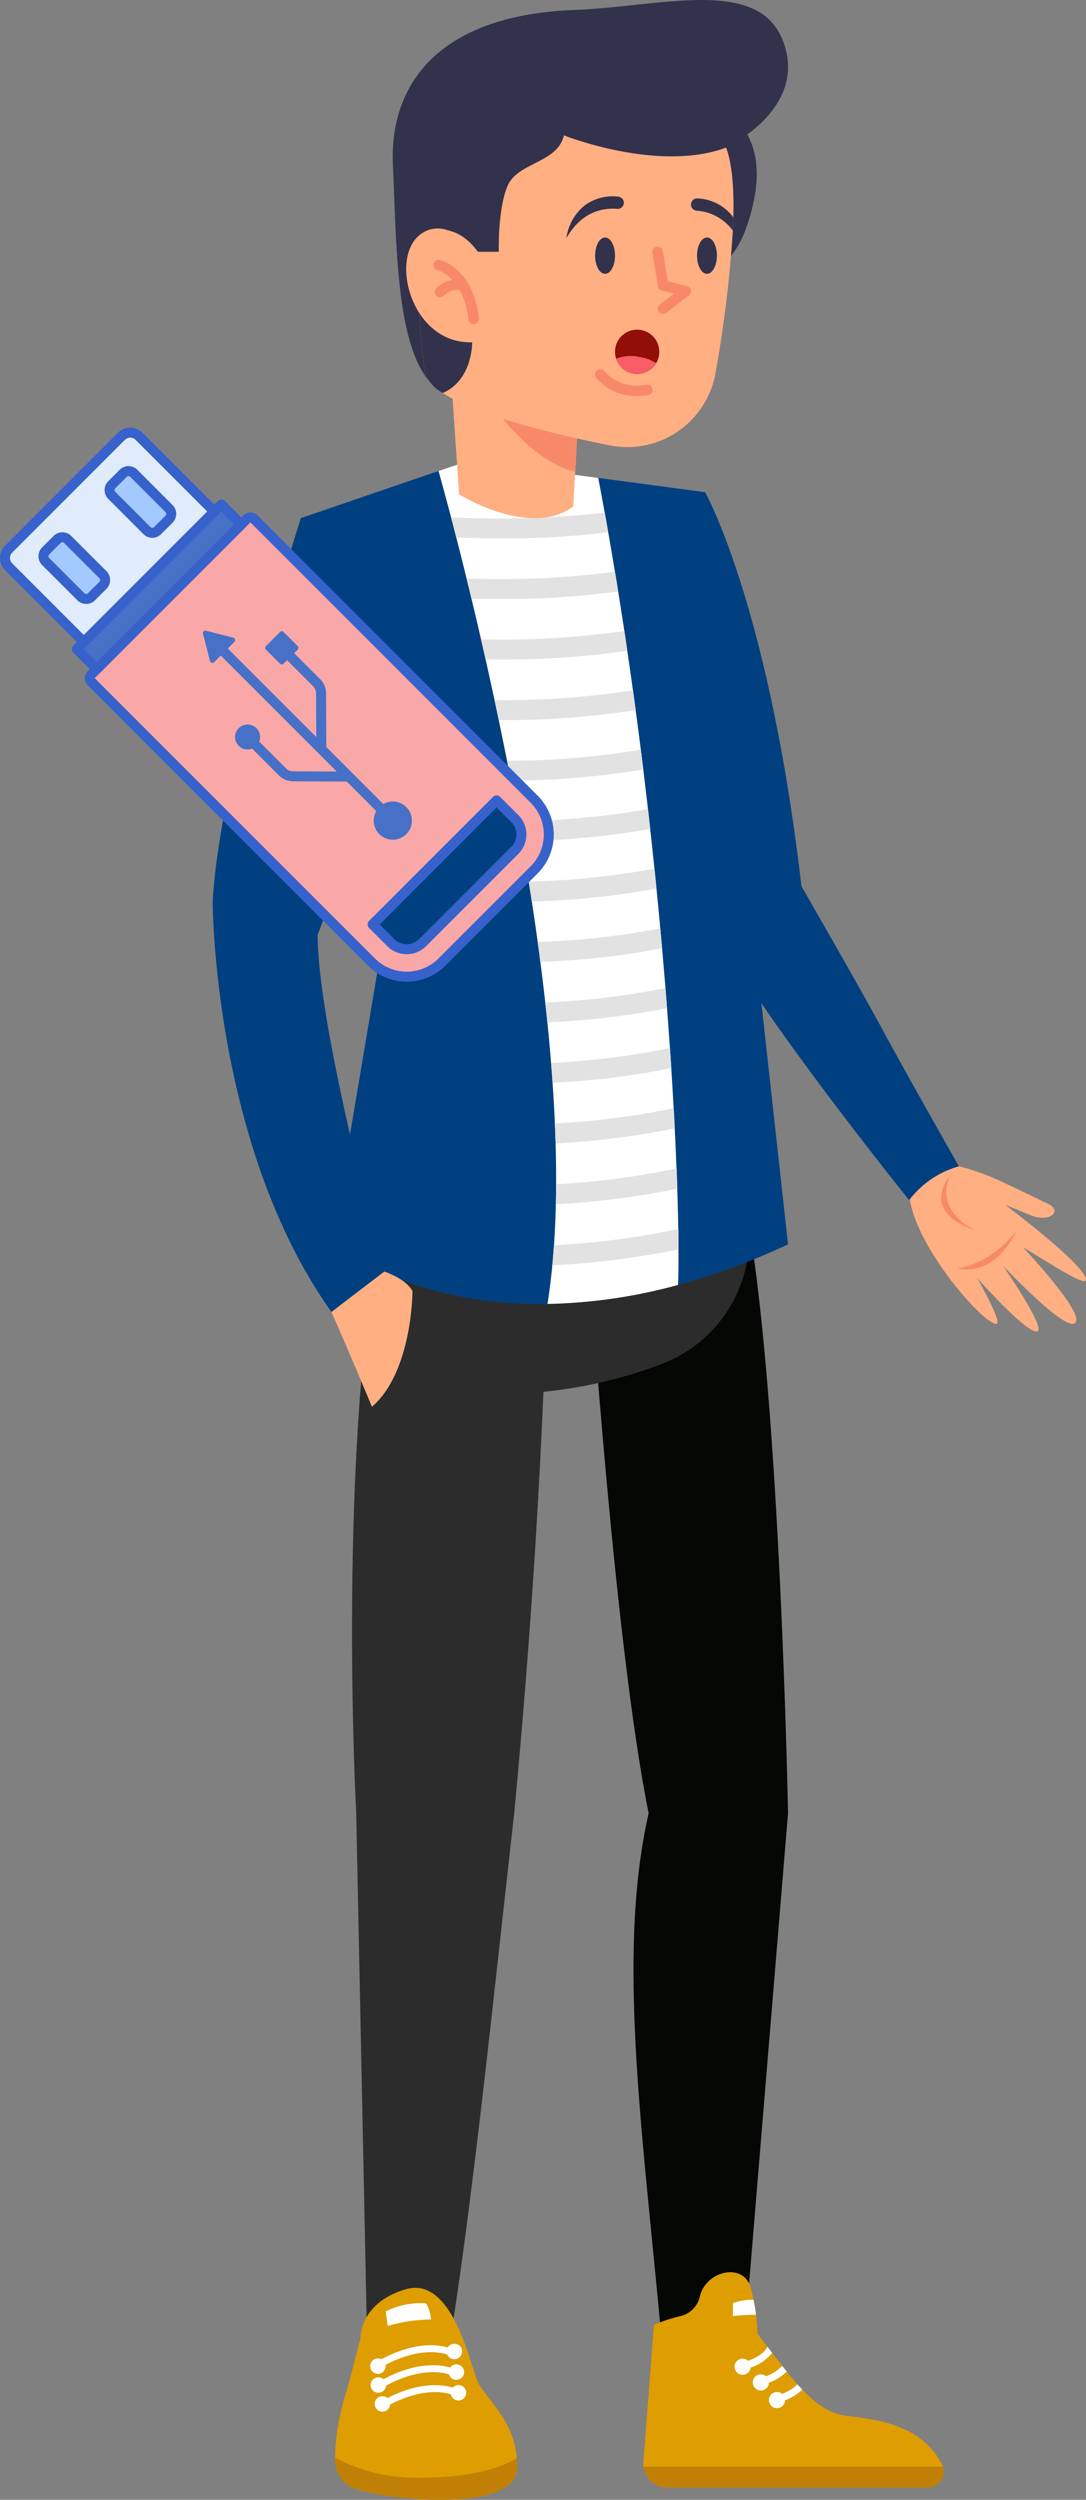 <svg xmlns="http://www.w3.org/2000/svg" width="137.631" height="316.696" viewBox="0 0 137.631 316.696"><rect x="0" y="0" width="137.631" height="316.696" fill="#808080" stroke="none"/><defs><style>.a{fill:#ffaf82;}.b{fill:#f88968;}.c{fill:#004080;}.d{fill:#050705;}.e{fill:#de9d01;}.f{fill:#bf8005;}.g{fill:#fff;}.h{fill:#2c2c2c;}.i{fill:#e2e2e2;}.j{fill:#32324c;}.k{fill:#920e08;}.l{fill:#f85c66;}.m{fill:#4671c6;}.n{fill:#e0ebfc;}.o{fill:#a4c9ff;}.p{fill:#f9a7a7;}.q{fill:#3762cc;}</style></defs><g transform="translate(-421.784 -5750.523)"><g transform="translate(385.04 5750.523)"><g transform="translate(63.697 0)"><g transform="translate(0 0)"><g transform="translate(58.822 62.357)"><g transform="translate(29.444 85.166)"><path class="a" d="M346.4,236.506a29.976,29.976,0,0,1,5.461,1.739c2.445,1.115,5.378,2.548,6.873,3.265,1.8.861.236,2.455-2.317,1.4s-3.141-1.284-3.141-1.284,8.561,6.414,10.013,8.9c1.324,2.266-3.573-1.035-7.776-3.54,0,0,7.193,7.63,6.749,9.357-.582,2.267-9.268-7-9.268-7s5.389,7.788,4.368,8.3c-1.138.574-7.629-6.724-7.629-6.724s3.229,5.677,2.431,5.777c-1.579.2-10.759-10.243-11.067-16.591C341.094,240.1,344.848,236.5,346.4,236.506Z" transform="translate(-341.094 -236.506)"/><path class="b" d="M355.777,246.278s-2.885,4.113-7.5,4.807C348.276,251.085,352.785,252.517,355.777,246.278Z" transform="translate(-342.142 -237.933)"/><path class="b" d="M350.327,245.138s-5.437-2.212-3.353-6.955C346.974,238.183,342.91,242.765,350.327,245.138Z" transform="translate(-341.79 -236.751)"/></g><path class="c" d="M322.409,186.693c-4.143-35.643-12.206-49.911-12.206-49.911-7.3,29.843-1.6,46.07.851,53.854s25.007,35.835,25.007,35.835a11.953,11.953,0,0,1,6.3-4.287s-7.146-12.6-9.677-17.319S322.409,186.693,322.409,186.693Z" transform="translate(-306.617 -136.782)"/></g><g transform="translate(15.499 150.17)"><g transform="translate(32.3 4.304)"><path class="d" d="M318.827,319.883,313.1,389.012H303.018c-2.333-26.941-6.1-50.544-1.855-69.129-4.276-20.95-7.454-68.5-7.454-68.5,7.7-3.523,20.036-6.736,20.036-6.736C317.839,267.9,318.827,319.883,318.827,319.883Z" transform="translate(-293.709 -244.645)"/><g transform="translate(6.776 133.386)"><path class="e" d="M337.679,428.107H304.7a3.056,3.056,0,0,1-3.046-3.289l1.34-17.322a19.325,19.325,0,0,1,3.294-1.088,3.341,3.341,0,0,0,2.446-2.218c.024-.082.045-.167.067-.252.758-3.333,5.564-4.394,6.451-1.136.115.421.215.83.3,1.224.021.1.043.2.061.291.143.7.245,1.345.318,1.91,0,.012,0,.024.006.036a18.54,18.54,0,0,1,.164,2.355q.655.833,1.267,1.636c.209.267.409.534.61.794.433.564.854,1.112,1.269,1.64.191.249.382.488.573.724.458.573.909,1.115,1.36,1.621.2.231.406.455.616.67,1.7,1.788,3.415,3.009,5.443,3.291,3.576.491,9.418.886,12.24,6.134a1.852,1.852,0,0,1,.143.333A2.035,2.035,0,0,1,337.679,428.107Z" transform="translate(-301.643 -400.831)"/><g transform="translate(0.028 24.629)"><path class="f" d="M337.684,432.316H304.7a3.053,3.053,0,0,1-3.027-2.646h37.947A2.035,2.035,0,0,1,337.684,432.316Z" transform="translate(-301.676 -429.67)"/></g><g transform="translate(11.562 9.423)"><g transform="translate(0.881)"><path class="g" d="M320.1,412.658a5.735,5.735,0,0,1-2.731,1.867q-.4.164-.873.319l-.284-.861c.312-.1.594-.207.848-.309,1.8-.728,2.3-1.442,2.431-1.81C319.7,412.131,319.9,412.4,320.1,412.658Z" transform="translate(-316.214 -411.864)"/></g><g transform="translate(0 1.526)"><ellipse class="g" cx="1.023" cy="1.023" rx="1.023" ry="1.023"/></g></g><g transform="translate(13.873 11.857)"><g transform="translate(0.713)"><path class="g" d="M322.311,415.438a6.444,6.444,0,0,1-2.258,1.421c-.315.137-.66.264-1.045.391l-.284-.863c.357-.119.679-.237.963-.355a5.174,5.174,0,0,0,2.051-1.318C321.929,414.963,322.119,415.2,322.311,415.438Z" transform="translate(-318.723 -414.714)"/></g><g transform="translate(0 1.083)"><path class="g" d="M319.933,417.005a1.023,1.023,0,1,1-1.023-1.023A1.023,1.023,0,0,1,319.933,417.005Z" transform="translate(-317.888 -415.982)"/></g></g><g transform="translate(15.919 14.202)"><g transform="translate(0.701)"><path class="g" d="M324.635,418.13a6.581,6.581,0,0,1-2.188,1.361c-.319.136-.67.27-1.061.4l-.282-.864c.36-.118.682-.239.969-.36a5.622,5.622,0,0,0,1.945-1.2C324.222,417.691,324.425,417.915,324.635,418.13Z" transform="translate(-321.104 -417.46)"/></g><g transform="translate(0 0.973)"><path class="g" d="M322.328,419.621a1.023,1.023,0,1,1-1.023-1.022A1.023,1.023,0,0,1,322.328,419.621Z" transform="translate(-320.283 -418.599)"/></g></g><g transform="translate(11.346 3.486)"><path class="g" d="M317.869,406.823a23.139,23.139,0,0,0-2.94.167l.019-1.652a7.425,7.425,0,0,1,2.6-.424C317.693,405.613,317.8,406.258,317.869,406.823Z" transform="translate(-314.929 -404.913)"/></g></g></g><g transform="translate(0 7.687)"><g transform="translate(2.161)"><path class="h" d="M283.128,251.959s-.26,27.443-4.155,68.5c-2.538,22.373-5.364,50.441-8.5,69.129h-10.1l-1.424-69.129s-2.311-42.542,2.711-71.855Z" transform="translate(-258.418 -248.606)"/></g><g transform="translate(0 131.98)"><path class="e" d="M278.949,426.14c-.291,5.812-18.46,3.809-21.366,2.066a4.118,4.118,0,0,1-1.679-3.545,27.654,27.654,0,0,1,1.4-8.228c1.162-4.094,1-4.019,1.81-6.817,0,0-.209-4.55,5.744-6.288s8.136,9.591,9.153,11.771c.929,2,4.547,4.728,4.922,9.641A11.177,11.177,0,0,1,278.949,426.14Z" transform="translate(-255.888 -403.146)"/><g transform="translate(5.259 7.273)"><path class="g" d="M262.523,414.536l-.477-.73c.222-.144,5.476-3.513,10.048-1.508l-.35.8C267.6,411.279,262.573,414.5,262.523,414.536Z" transform="translate(-262.046 -411.662)"/></g><g transform="translate(5.777 12.33)"><path class="g" d="M263.129,420.458l-.476-.731c.221-.144,5.475-3.513,10.047-1.508l-.35.8C268.2,417.2,263.179,420.424,263.129,420.458Z" transform="translate(-262.653 -417.583)"/></g><g transform="translate(5.519 9.802)"><path class="g" d="M262.826,417.5l-.476-.731c.221-.143,5.475-3.513,10.047-1.507l-.35.8C267.9,414.238,262.876,417.463,262.826,417.5Z" transform="translate(-262.35 -414.623)"/></g><g transform="translate(4.465 8.937)"><path class="g" d="M263.077,414.591a.98.98,0,1,1-.98-.98A.981.981,0,0,1,263.077,414.591Z" transform="translate(-261.116 -413.611)"/></g><g transform="translate(4.517 11.334)"><path class="g" d="M263.138,417.4a.98.98,0,1,1-.98-.98A.98.98,0,0,1,263.138,417.4Z" transform="translate(-261.177 -416.417)"/></g><g transform="translate(5.035 13.73)"><path class="g" d="M263.745,420.2a.98.98,0,1,1-.98-.98A.98.98,0,0,1,263.745,420.2Z" transform="translate(-261.784 -419.223)"/></g><g transform="translate(14.669 12.314)"><path class="g" d="M275.026,418.545a.981.981,0,1,1-.981-.98A.981.981,0,0,1,275.026,418.545Z" transform="translate(-273.064 -417.565)"/></g><g transform="translate(14.41 9.699)"><path class="g" d="M274.722,415.483a.98.98,0,1,1-.98-.98A.981.981,0,0,1,274.722,415.483Z" transform="translate(-272.761 -414.503)"/></g><g transform="translate(14.15 7.084)"><path class="g" d="M274.419,412.421a.981.981,0,1,1-.98-.98A.98.98,0,0,1,274.419,412.421Z" transform="translate(-272.457 -411.441)"/></g><g transform="translate(0.016 21.514)"><path class="f" d="M278.952,429.817c-.291,5.812-18.46,3.809-21.366,2.066a4.118,4.118,0,0,1-1.679-3.545,21.346,21.346,0,0,0,10.3,2.536c6.163.111,10.608-1.136,12.729-2.458A11.176,11.176,0,0,1,278.952,429.817Z" transform="translate(-255.907 -428.338)"/></g><g transform="translate(6.426 1.948)"><path class="g" d="M268.523,405.455a9.691,9.691,0,0,0-5.111,1.017l.266,1.84a20.08,20.08,0,0,1,5.473-.822A4.317,4.317,0,0,0,268.523,405.455Z" transform="translate(-263.412 -405.428)"/></g></g></g><g transform="translate(3.441)"><path class="h" d="M263.3,240.1s-3.419,12.095-3.386,22.876c0,0,16.74,7.325,38.037-.769a17.155,17.155,0,0,0,10.011-21.794c-.037-.1-.074-.208-.112-.313C307.854,240.1,280.621,238.984,263.3,240.1Z" transform="translate(-259.918 -239.605)"/></g></g><g transform="translate(11.167 58.354)"><path class="c" d="M312.566,231.386a87.41,87.41,0,0,1-10.9,4.25q-1.508.474-3.042.886a67.232,67.232,0,0,1-16.547,2.409,50.007,50.007,0,0,1-27.4-7.334l5.907-35.109-9.776-57.1,14.625-5.011.785-.269,1.441-.493.61-.209,1.234-.421,2.6-.893,15.471,2.069.932.124,1.586.212.886.12,11.067,1.477Z" transform="translate(-250.816 -132.095)"/><path class="g" d="M301.613,236.523a67.232,67.232,0,0,1-16.547,2.409q.373-2.361.612-4.886.124-1.257.209-2.548.176-2.534.237-5.192.031-1.257.034-2.539.01-2.54-.064-5.167-.038-1.259-.092-2.531-.11-2.548-.293-5.153-.086-1.257-.19-2.522-.2-2.554-.47-5.141c-.085-.838-.175-1.681-.269-2.52q-.283-2.562-.619-5.133c-.108-.839-.221-1.682-.337-2.522q-.351-2.568-.743-5.128-.193-1.264-.4-2.523-.41-2.583-.856-5.132-.218-1.267-.444-2.525-.466-2.6-.955-5.134-.242-1.267-.49-2.524c-.346-1.742-.7-3.461-1.048-5.146q-.265-1.28-.535-2.534-.566-2.64-1.132-5.152-.287-1.289-.578-2.539-.614-2.679-1.215-5.169c-.207-.868-.414-1.719-.619-2.548-.448-1.833-.886-3.566-1.3-5.186q-.342-1.33-.663-2.557c-.591-2.25-1.127-4.226-1.586-5.873l1.234-.421,2.6-.893,15.471,2.069.932.124q.418,2.189.817,4.387c.152.831.3,1.661.447,2.495q.438,2.5.854,5.005.21,1.25.409,2.5.4,2.506.783,5.005.19,1.253.372,2.5.369,2.51.716,5.005c.118.838.231,1.676.343,2.512q.338,2.516.653,5.01.159,1.263.313,2.516.306,2.526.594,5.015.145,1.267.283,2.522.283,2.538.539,5.024c.087.847.175,1.689.255,2.527q.259,2.548.483,5.031.118,1.281.23,2.536.228,2.566.426,5.039c.071.858.138,1.7.2,2.545q.2,2.585.366,5.049c.061.863.117,1.712.172,2.55q.169,2.617.3,5.068c.051.868.095,1.722.138,2.557.09,1.775.166,3.473.228,5.084.037.881.067,1.74.094,2.569.06,1.839.1,3.544.127,5.106.014.912.023,1.775.023,2.585C301.679,233.78,301.659,235.287,301.613,236.523Z" transform="translate(-253.801 -132.095)"/><g transform="translate(19.046 6.58)"><path class="i" d="M293.037,142.295a105.756,105.756,0,0,1-13.466.782q-2.8,0-5.79-.113-.342-1.33-.663-2.557a117.387,117.387,0,0,0,19.472-.607C292.742,140.631,292.889,141.461,293.037,142.295Z" transform="translate(-273.118 -139.8)"/><g transform="translate(1.965 7.5)"><path class="i" d="M294.636,151.082a106.308,106.308,0,0,1-14.892.944q-1.813,0-3.706-.046c-.207-.868-.414-1.719-.619-2.548a112.727,112.727,0,0,0,18.808-.85Q294.437,149.832,294.636,151.082Z" transform="translate(-275.419 -148.582)"/></g><g transform="translate(3.8 15.005)"><path class="i" d="M296.105,159.871a106.623,106.623,0,0,1-16.239,1.107c-.568,0-1.141,0-1.721-.009q-.287-1.289-.578-2.539a108.96,108.96,0,0,0,18.166-1.061Q295.922,158.623,296.105,159.871Z" transform="translate(-277.567 -157.37)"/></g><g transform="translate(5.51 22.512)"><path class="i" d="M297.457,168.672a107.426,107.426,0,0,1-17.351,1.267q-.265-1.28-.535-2.534a105.034,105.034,0,0,0,17.543-1.245C297.231,167,297.344,167.836,297.457,168.672Z" transform="translate(-279.57 -166.16)"/></g><g transform="translate(7.093 30.033)"><path class="i" d="M298.694,177.483a104.648,104.648,0,0,1-16.78,1.413q-.242-1.267-.49-2.524a103.03,103.03,0,0,0,16.957-1.4Q298.539,176.23,298.694,177.483Z" transform="translate(-281.424 -174.967)"/></g><g transform="translate(8.538 37.564)"><path class="i" d="M299.817,186.307a102.854,102.854,0,0,1-16.257,1.536q-.218-1.267-.444-2.525a100.365,100.365,0,0,0,16.419-1.532Q299.679,185.052,299.817,186.307Z" transform="translate(-283.116 -183.785)"/></g><g transform="translate(9.838 45.11)"><path class="i" d="M300.834,195.148a101.584,101.584,0,0,1-15.8,1.639q-.193-1.264-.4-2.523a99.2,99.2,0,0,0,15.94-1.643C300.665,193.468,300.753,194.31,300.834,195.148Z" transform="translate(-284.638 -192.621)"/></g><g transform="translate(10.978 52.668)"><path class="i" d="M301.741,204.007a100.95,100.95,0,0,1-15.433,1.722c-.108-.84-.221-1.682-.337-2.522a98.319,98.319,0,0,0,15.54-1.735Q301.63,202.752,301.741,204.007Z" transform="translate(-285.972 -201.471)"/></g><g transform="translate(11.933 60.242)"><path class="i" d="M302.533,212.885a100.651,100.651,0,0,1-15.173,1.791c-.085-.838-.175-1.681-.269-2.52a97.579,97.579,0,0,0,15.24-1.816C302.4,211.2,302.469,212.045,302.533,212.885Z" transform="translate(-287.091 -210.34)"/></g><g transform="translate(12.672 67.836)"><path class="i" d="M303.2,221.782a100.728,100.728,0,0,1-15.052,1.855q-.086-1.257-.19-2.522a97.673,97.673,0,0,0,15.07-1.883C303.087,220.1,303.143,220.944,303.2,221.782Z" transform="translate(-287.956 -219.232)"/></g><g transform="translate(13.155 75.454)"><path class="i" d="M303.723,230.709a102.088,102.088,0,0,1-15.108,1.915q-.038-1.259-.092-2.531a98.791,98.791,0,0,0,15.062-1.94C303.636,229.02,303.679,229.874,303.723,230.709Z" transform="translate(-288.522 -228.152)"/></g><g transform="translate(13.277 83.095)"><path class="i" d="M304.066,239.668a104.546,104.546,0,0,1-15.4,1.968q.031-1.257.034-2.539a100.047,100.047,0,0,0,15.272-2C304.008,237.98,304.038,238.839,304.066,239.668Z" transform="translate(-288.665 -237.099)"/></g><g transform="translate(12.831 90.77)"><path class="i" d="M304.139,248.671a108.3,108.3,0,0,1-16,2.016q.124-1.257.209-2.548a103.181,103.181,0,0,0,15.765-2.053C304.13,247,304.139,247.861,304.139,248.671Z" transform="translate(-288.142 -246.086)"/></g></g></g><g transform="translate(15.047 161.084)"><path class="a" d="M262.05,252.385s2.755.882,3.585,2.49c0,0,0,10.2-5.139,14.65,0,0-2.525-6.137-5.138-12.016Z" transform="translate(-255.359 -252.385)"/></g><path class="c" d="M248.907,140.638s-10.258,32.068-11.167,48.56c0,0,0,30.848,15.047,52l6.691-5.124s-8.434-30.687-8.434-42.656c0,0,8.539-22.225,9.941-30.982C260.985,162.434,255.243,140.638,248.907,140.638Z" transform="translate(-237.74 -74.988)"/><g transform="translate(22.814)"><g transform="translate(39.829 14.842)"><path class="j" d="M475.441,116.768s4.225,2.785,2.711,10.355-4.441,8.376-4.441,8.376S469.279,118.74,475.441,116.768Z" transform="translate(-472.169 -116.768)"/></g><g transform="translate(7.452 47.645)"><path class="a" d="M453.49,154.686l-.536,9.57-.245,4.387c-5.512,4.078-14.477-1.536-14.477-1.536l-.958-14.186c2.551-1.719,9.123-.289,13.074.807C452.209,154.245,453.49,154.686,453.49,154.686Z" transform="translate(-437.274 -152.123)"/></g><g transform="translate(11.236 49.25)"><path class="b" d="M453.784,154.811l-.536,9.57c-6.474-1.5-11.9-10.466-11.9-10.466l9.29-.061C452.5,154.37,453.784,154.811,453.784,154.811Z" transform="translate(-441.352 -153.853)"/></g><path class="j" d="M471.491,119.469s10.325-4.8,7.3-13.281-15.379-4.578-26.487-4.156c-17.885.68-23.488,9.984-23.034,19.672s.352,22.675,4.741,27.519,7.39-2,9.661-8.062S459.955,116.553,471.491,119.469Z" transform="translate(-429.242 -100.772)"/><g transform="translate(3.316 10.052)"><path class="a" d="M472.683,128.494c0,.2-.007.394-.013.593,0,.134,0,.268-.009.4q-.02.632-.052,1.288a158.293,158.293,0,0,1-2.189,17.982,11.364,11.364,0,0,1-13.443,9.217c-7.557-1.525-16.876-3.843-21.126-6.637a4.585,4.585,0,0,1-2.275-2.669,62.526,62.526,0,0,1-.687-8.344c-.3-9.755.412-21.925.412-21.925,9.081-11.282,34.395-6.88,38.248,1.371C472.43,121.663,472.738,124.794,472.683,128.494Z" transform="translate(-432.815 -111.606)"/></g><g transform="translate(28.177 41.767)"><path class="k" d="M465.219,148.591a2.754,2.754,0,0,1-.4,1.441,2.8,2.8,0,0,1-5.065-.565,2.792,2.792,0,0,1,2.66-3.68A2.8,2.8,0,0,1,465.219,148.591Z" transform="translate(-459.61 -145.787)"/><path class="l" d="M464.831,150.292a2.8,2.8,0,0,1-5.065-.565,5.1,5.1,0,0,1,2.926-.233A5.387,5.387,0,0,1,464.831,150.292Z" transform="translate(-459.621 -146.047)"/></g><g transform="translate(25.654 30.091)"><path class="j" d="M459.414,135.5c0,1.268-.564,2.3-1.261,2.3s-1.262-1.028-1.262-2.3.565-2.3,1.262-2.3S459.414,134.231,459.414,135.5Z" transform="translate(-456.891 -133.203)"/></g><g transform="translate(38.568 30.091)"><path class="j" d="M473.332,135.5c0,1.268-.565,2.3-1.261,2.3s-1.262-1.028-1.262-2.3.564-2.3,1.262-2.3S473.332,134.231,473.332,135.5Z" transform="translate(-470.809 -133.203)"/></g><g transform="translate(2.152 6.253)"><path class="j" d="M432.753,131.09s4.044-2.632,7.45,2.067h2.649s-.151-5.442,1.136-8.393,6.358-2.876,7.115-6.358c0,0,11.973,4.763,20.556,1.549S454.508,102.436,442.1,109.4,430.829,121.826,432.753,131.09Z" transform="translate(-431.562 -107.511)"/></g><g transform="translate(22.015 24.862)"><path class="j" d="M452.969,132.889a6.37,6.37,0,0,1,2.285-4.131,5.952,5.952,0,0,1,4.344-1.131.774.774,0,0,1,.649.777h0a.777.777,0,0,1-.849.765C457.964,129.037,454.994,129.27,452.969,132.889Z" transform="translate(-452.969 -127.568)"/></g><g transform="translate(37.803 25.143)"><path class="j" d="M475.353,130.26c0,.134,0,.268-.009.4q-.02.632-.052,1.288a6.189,6.189,0,0,0-4.585-2.526.807.807,0,0,1-.323-.1.777.777,0,0,1,.378-1.456,5.947,5.947,0,0,1,4.1,1.823A4.563,4.563,0,0,1,475.353,130.26Z" transform="translate(-469.985 -127.871)"/></g><g transform="translate(3.389 38.771)"><path class="j" d="M435.858,153.572a4.585,4.585,0,0,1-2.277-2.67,62.669,62.669,0,0,1-.687-8.344l6.682,4.593S439.664,151.907,435.858,153.572Z" transform="translate(-432.894 -142.558)"/></g><g transform="translate(1.71 28.945)"><path class="a" d="M440.169,134.922s-4.056-4.914-7.45-2.067c-3.74,3.137-.875,13.774,6.726,13.533Z" transform="translate(-431.085 -131.968)"/><g transform="translate(3.422 3.959)"><path class="b" d="M439.9,144.389a.669.669,0,0,1-.663-.593c-.619-5.381-3.81-6.209-3.945-6.242a.668.668,0,0,1,.3-1.3c.173.038,4.245,1.018,4.979,7.393a.67.67,0,0,1-.588.74A.733.733,0,0,1,439.9,144.389Z" transform="translate(-434.774 -136.235)"/></g><g transform="translate(3.61 6.461)"><path class="b" d="M435.644,141.172a.668.668,0,0,1-.5-1.11,3.792,3.792,0,0,1,3.573-1.033.669.669,0,0,1-.287,1.306,2.449,2.449,0,0,0-2.29.619A.671.671,0,0,1,435.644,141.172Z" transform="translate(-434.976 -138.931)"/></g></g><g transform="translate(25.635 46.773)"><path class="b" d="M462.213,154.584A6.6,6.6,0,0,1,457,152.249a.669.669,0,0,1,1.074-.8,5.506,5.506,0,0,0,5.334,1.693.668.668,0,1,1,.219,1.318A8.508,8.508,0,0,1,462.213,154.584Z" transform="translate(-456.871 -151.183)"/></g><g transform="translate(32.907 31.23)"><path class="b" d="M466.059,142.967a.669.669,0,0,1-.406-1.2l1.783-1.361-1.546-.4a.671.671,0,0,1-.492-.542l-.682-4.258a.669.669,0,0,1,1.321-.212l.612,3.825,2.453.636a.67.67,0,0,1,.238,1.18l-2.876,2.194A.663.663,0,0,1,466.059,142.967Z" transform="translate(-464.708 -134.431)"/></g></g></g></g></g><g transform="translate(421.784 5804.703)"><g transform="translate(9.728 9.734)"><path class="m" d="M0,0H25.9V3.58H0Z" transform="translate(0 18.315) rotate(-45)"/></g><g transform="translate(0.632 0.632)"><path class="n" d="M45.445,28.914,28.914,45.445l-9.531-9.531a1.579,1.579,0,0,1,0-2.234l14.3-14.3a1.579,1.579,0,0,1,2.234,0Z" transform="translate(-18.92 -18.92)"/></g><g transform="translate(13.885 5.508)"><path class="o" d="M68.41,40.441l-1.452,1.452a.948.948,0,0,1-1.34,0L61.15,37.426a.948.948,0,0,1,0-1.34L62.6,34.634a.948.948,0,0,1,1.34,0L68.41,39.1A.947.947,0,0,1,68.41,40.441Z" transform="translate(-60.872 -34.356)"/></g><g transform="translate(5.508 13.885)"><path class="o" d="M41.894,66.958,40.442,68.41a.948.948,0,0,1-1.34,0l-4.468-4.468a.948.948,0,0,1,0-1.34l1.452-1.452a.948.948,0,0,1,1.34,0l4.468,4.468a.948.948,0,0,1,0,1.34Z" transform="translate(-34.356 -60.872)"/></g><g transform="translate(11.371 11.371)"><path class="p" d="M109.245,88.619,73.727,53.1a.632.632,0,0,0-.893,0L53.1,72.834a.632.632,0,0,0,0,.893l35.518,35.518a6.318,6.318,0,0,0,8.935,0l11.69-11.69A6.318,6.318,0,0,0,109.245,88.619ZM106.788,95.1,95.1,106.788a2.847,2.847,0,0,1-4.021,0l-2.308-2.308L104.48,88.768l2.308,2.308A2.843,2.843,0,0,1,106.788,95.1Z" transform="translate(-52.916 -52.916)"/></g><g transform="translate(25.709 25.71)"><path class="m" d="M124.079,120.662a2.417,2.417,0,0,0-2.911-.386l-3.924-3.924h0l-3.3-3.3-.033-6.816a2.513,2.513,0,0,0-.74-1.775l-3.3-3.3.447-.447a.316.316,0,0,0,0-.447l-1.787-1.787a.316.316,0,0,0-.447,0l-1.787,1.787a.316.316,0,0,0,0,.447l1.787,1.787a.316.316,0,0,0,.447,0l.447-.447,3.3,3.3a1.256,1.256,0,0,1,.37.888l.026,5.54-11.216-11.216.835-.835a.316.316,0,0,0-.145-.529L98.7,98.315a.316.316,0,0,0-.384.384l.886,3.449a.316.316,0,0,0,.529.145l.835-.835,12.3,12.3h0l2.4,2.4-5.54-.026a1.256,1.256,0,0,1-.888-.37l-3.4-3.4a1.58,1.58,0,1,0-.893.893l3.4,3.4a2.514,2.514,0,0,0,1.775.74l6.816.033,3.743,3.743a2.417,2.417,0,1,0,3.8-.508Z" transform="translate(-98.301 -98.305)"/></g><g transform="translate(13.254 4.876)"><path class="q" d="M64.922,41.435a1.568,1.568,0,0,1-1.117-.462L59.338,36.5a1.582,1.582,0,0,1,0-2.234l1.452-1.452a1.579,1.579,0,0,1,2.234,0l4.468,4.468a1.582,1.582,0,0,1,0,2.234h0l-1.452,1.452A1.569,1.569,0,0,1,64.922,41.435ZM61.907,33.62a.314.314,0,0,0-.223.092l-1.453,1.452a.316.316,0,0,0,0,.447L64.7,40.079a.317.317,0,0,0,.447,0L66.6,38.627a.316.316,0,0,0,0-.447L62.13,33.712A.315.315,0,0,0,61.907,33.62Zm5.138,5.454h0Z" transform="translate(-58.876 -32.356)"/></g><g transform="translate(4.877 13.253)"><path class="q" d="M38.405,67.952a1.568,1.568,0,0,1-1.117-.463L32.82,63.021a1.582,1.582,0,0,1,0-2.234l1.453-1.452a1.58,1.58,0,0,1,2.234,0L40.974,63.8a1.579,1.579,0,0,1,0,2.234l-1.452,1.452a1.567,1.567,0,0,1-1.117.463Zm-3.016-7.815a.315.315,0,0,0-.223.093l-1.452,1.452a.317.317,0,0,0,0,.447L38.182,66.6a.316.316,0,0,0,.446,0l1.453-1.452a.316.316,0,0,0,0-.447l-4.468-4.468A.315.315,0,0,0,35.389,60.137Z" transform="translate(-32.359 -58.873)"/></g><g transform="translate(0 0)"><path class="q" d="M27.547,44.709a.632.632,0,0,1-.447-.185l-9.531-9.531a2.211,2.211,0,0,1,0-3.128l14.3-14.3a2.211,2.211,0,0,1,3.127,0L44.524,27.1a.632.632,0,0,1,0,.893L27.993,44.524a.632.632,0,0,1-.447.185Zm5.882-26.524a.942.942,0,0,0-.67.277l-14.3,14.3a.948.948,0,0,0,0,1.34l9.084,9.084L43.184,27.546,34.1,18.462a.942.942,0,0,0-.67-.277Z" transform="translate(-16.921 -16.921)"/></g><g transform="translate(9.1 9.101)"><path class="q" d="M48.89,67.841a.629.629,0,0,1-.447-.185l-2.532-2.532a.631.631,0,0,1,0-.893L64.229,45.913a.632.632,0,0,1,.893,0l2.532,2.532a.632.632,0,0,1,0,.893L49.337,67.656A.631.631,0,0,1,48.89,67.841Zm-1.638-3.164,1.639,1.638L66.314,48.891l-1.638-1.638Z" transform="translate(-45.726 -45.728)"/></g><g transform="translate(10.739 10.74)"><path class="q" d="M91.718,110.36a6.905,6.905,0,0,1-4.914-2.036L51.285,72.807a1.263,1.263,0,0,1,0-1.787L71.018,51.287a1.265,1.265,0,0,1,1.787,0l35.518,35.519a6.958,6.958,0,0,1,0,9.829l-11.69,11.69A6.9,6.9,0,0,1,91.718,110.36ZM71.911,52.181,52.179,71.913,87.7,107.431a5.693,5.693,0,0,0,8.042,0l11.69-11.69a5.693,5.693,0,0,0,0-8.042Zm19.807,54.7a3.451,3.451,0,0,1-2.457-1.017l-2.308-2.308a.632.632,0,0,1,0-.893l15.711-15.711a.632.632,0,0,1,.893,0l2.309,2.308a3.475,3.475,0,0,1,0,4.914l-11.691,11.69A3.451,3.451,0,0,1,91.718,106.884Zm13.254-13.6a2.214,2.214,0,0,0,0-3.127l-1.862-1.862L88.293,103.112l1.862,1.862a2.214,2.214,0,0,0,3.127,0Z" transform="translate(-50.915 -50.918)"/></g></g></g></svg>